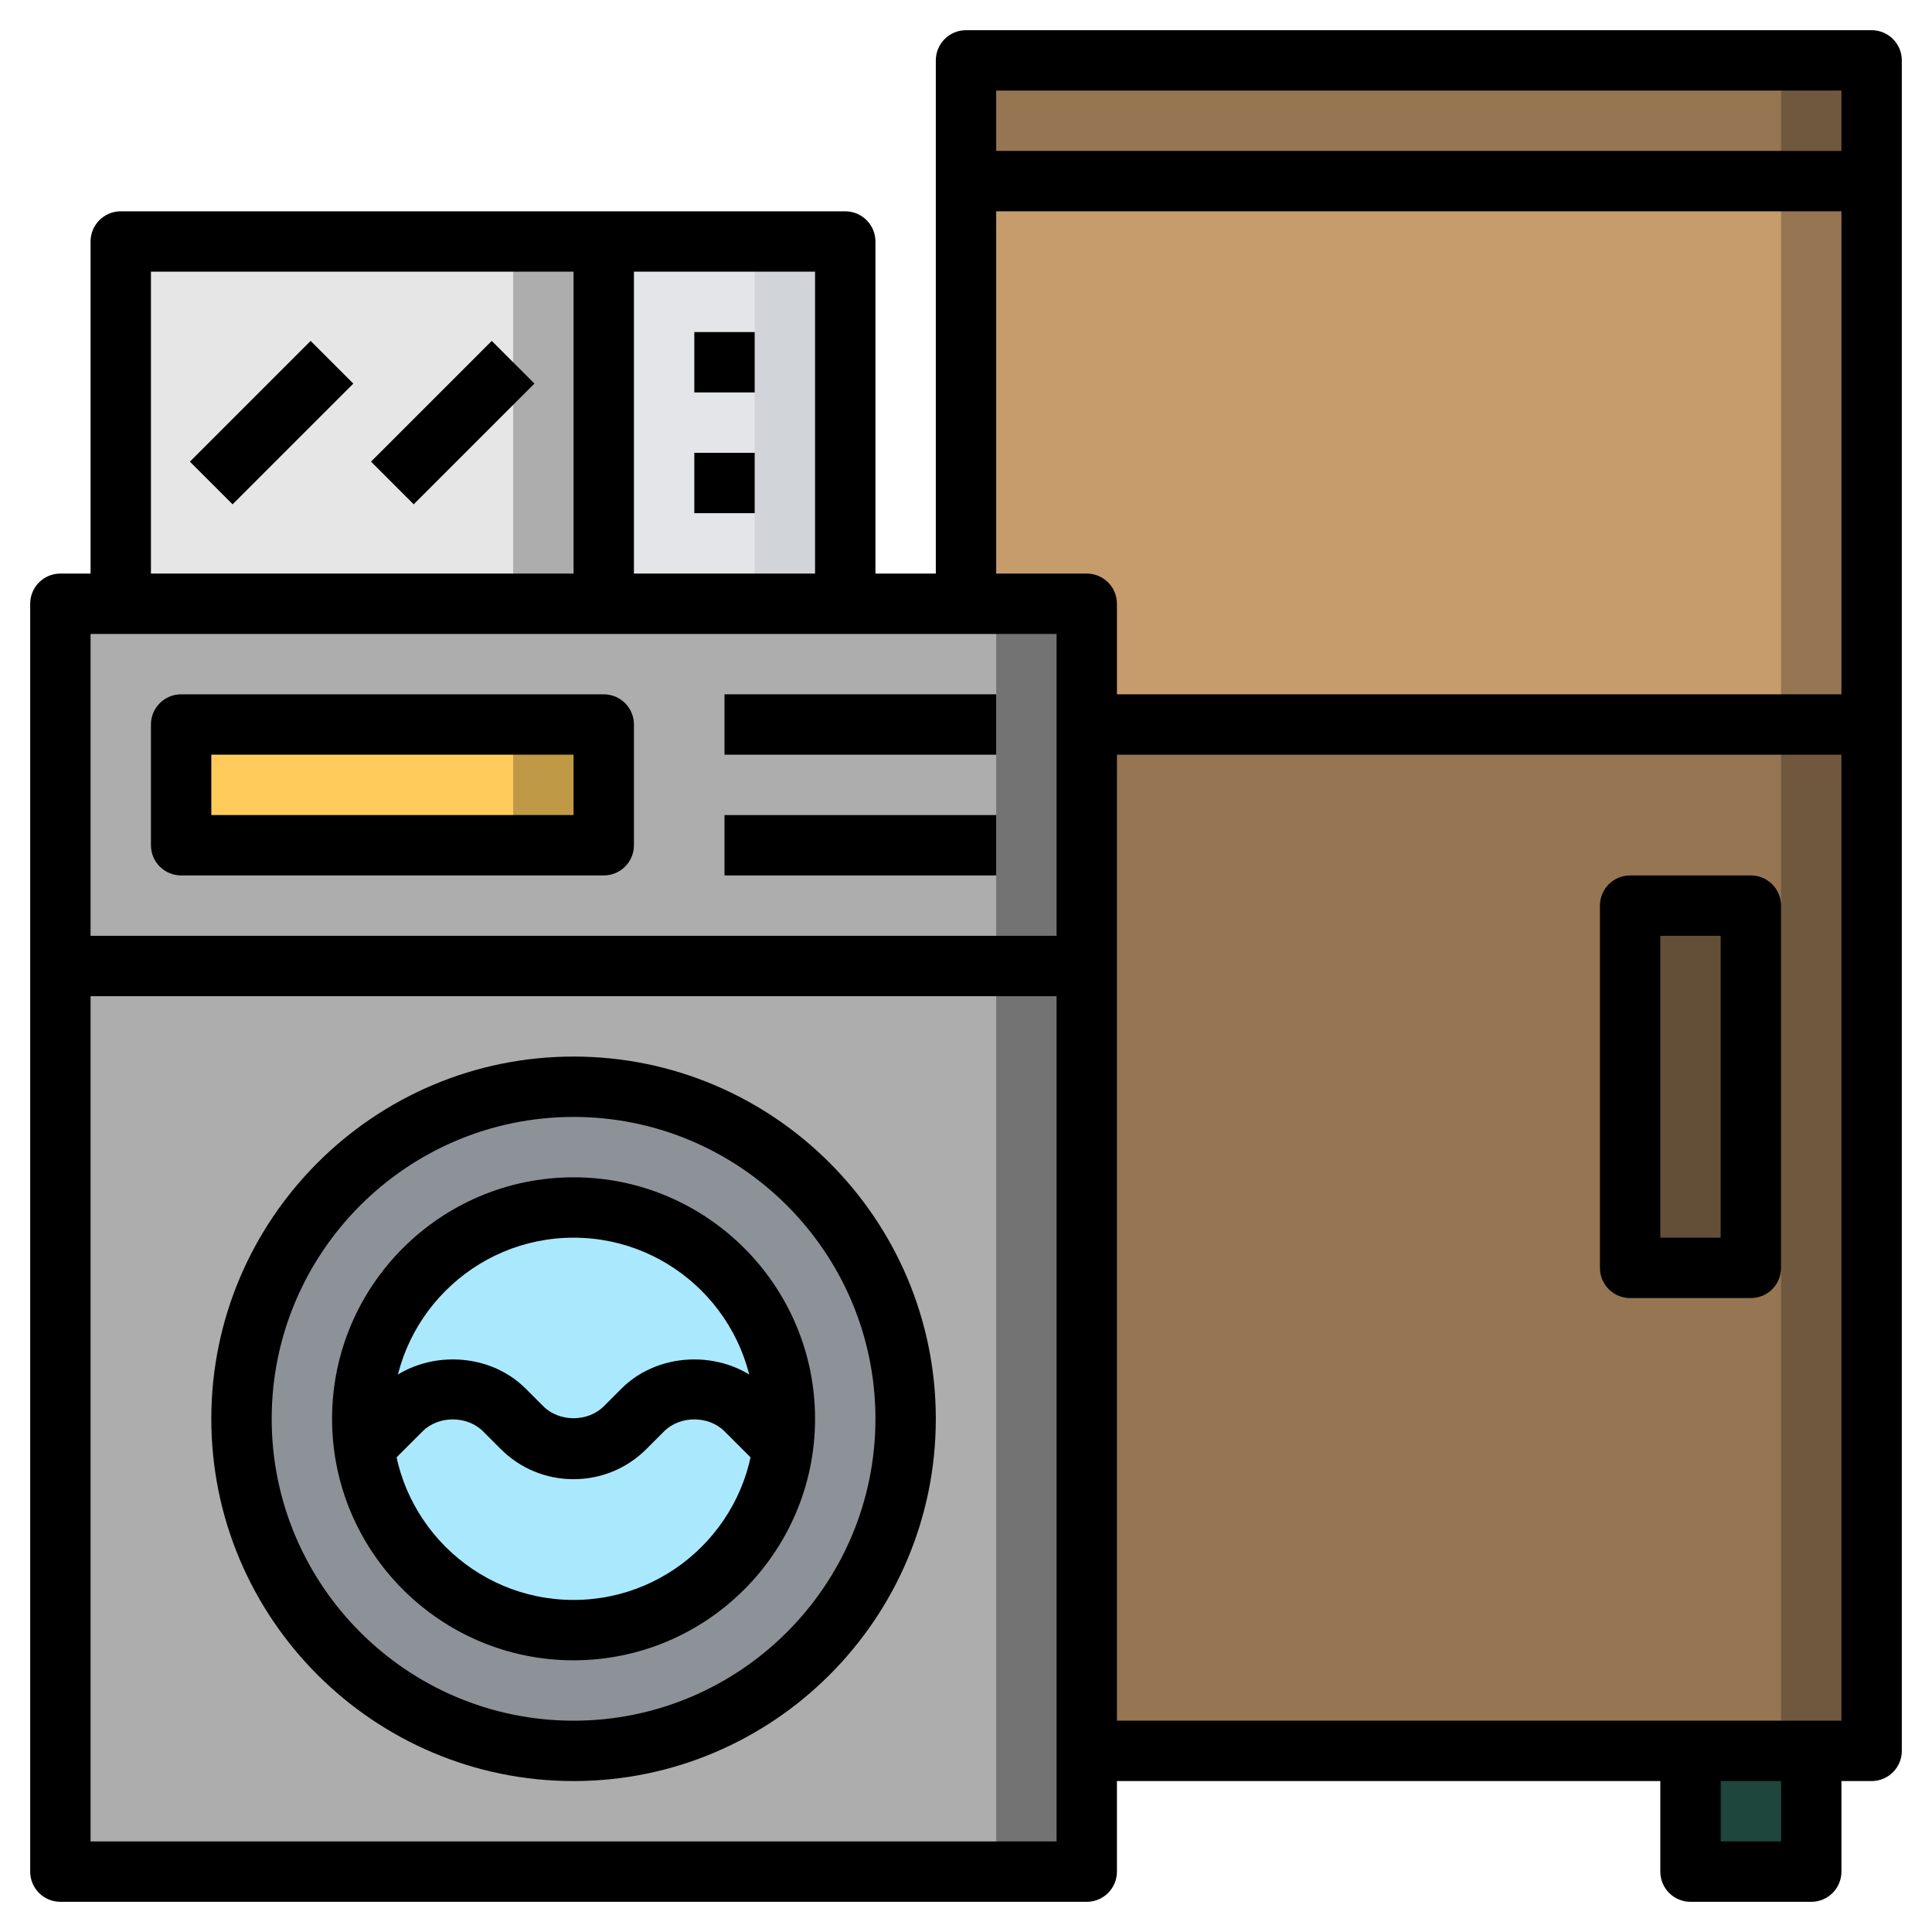 <svg id="Layer_3" enable-background="new 0 0 64 64" height="512" viewBox="0 0 64 64" width="512" xmlns="http://www.w3.org/2000/svg"><path d="m56 58v4h4v-4" fill="#1e463c"/><path d="m32 2h30v56h-30z" fill="#70583e"/><path d="m32 2h27v56h-27z" fill="#957552"/><path d="m32 6h30v18h-30z" fill="#957552"/><path d="m32 6h27v18h-27z" fill="#c69c6d"/><path d="m54 30h4v12h-4z" fill="#634e37"/><path d="m20 8h8v12h-8z" fill="#d1d4d9"/><path d="m20 8h5v12h-5z" fill="#e3e5e8"/><path d="m4 8h16v12h-16z" fill="#adadad"/><path d="m4 8h13v12h-13z" fill="#e6e6e6"/><path d="m2 20h34v42h-34z" fill="#737373"/><path d="m2 20h31v42h-31z" fill="#adadad"/><circle cx="19" cy="47" fill="#8d9299" r="11"/><circle cx="19" cy="47" fill="#aae9fd" r="7"/><path d="m6 24h14v4h-14z" fill="#bf9945"/><path d="m6 24h11v4h-11z" fill="#ffcc5c"/><path d="m36 63h-34c-.552 0-1-.448-1-1v-42c0-.552.448-1 1-1h34c.552 0 1 .448 1 1v42c0 .552-.448 1-1 1zm-33-2h32v-40h-32z"/><path d="m2 31h34v2h-34z"/><path d="m19 59c-6.617 0-12-5.383-12-12s5.383-12 12-12 12 5.383 12 12-5.383 12-12 12zm0-22c-5.514 0-10 4.486-10 10s4.486 10 10 10 10-4.486 10-10-4.486-10-10-10z"/><path d="m20 29h-14c-.552 0-1-.448-1-1v-4c0-.552.448-1 1-1h14c.552 0 1 .448 1 1v4c0 .552-.448 1-1 1zm-13-2h12v-2h-12z"/><path d="m24 23h9v2h-9z"/><path d="m24 27h9v2h-9z"/><path d="m19 49c-.912 0-1.77-.355-2.414-1l-.586-.586c-.526-.526-1.474-.526-2 0l-1.293 1.293-1.414-1.414 1.293-1.293c1.289-1.29 3.539-1.29 4.828 0l.586.586c.526.526 1.474.526 2 0l.586-.586c1.289-1.29 3.539-1.29 4.828 0l1.293 1.293-1.414 1.414-1.293-1.293c-.526-.526-1.474-.526-2 0l-.586.586c-.644.645-1.502 1-2.414 1z"/><path d="m19 55c-4.411 0-8-3.589-8-8s3.589-8 8-8 8 3.589 8 8-3.589 8-8 8zm0-14c-3.309 0-6 2.691-6 6s2.691 6 6 6 6-2.691 6-6-2.691-6-6-6z"/><path d="m29 20h-2v-11h-22v11h-2v-12c0-.552.448-1 1-1h24c.552 0 1 .448 1 1z"/><path d="m19 8h2v12h-2z"/><path d="m23 11h2v2h-2z"/><path d="m23 15h2v2h-2z"/><path d="m6.172 13h5.657v2h-5.657z" transform="matrix(.707 -.707 .707 .707 -7.264 10.465)"/><path d="m12.172 13h5.657v2h-5.657z" transform="matrix(.707 -.707 .707 .707 -5.506 14.707)"/><path d="m60 63h-4c-.552 0-1-.448-1-1v-4h2v3h2v-3h2v4c0 .552-.448 1-1 1z"/><path d="m62 59h-26v-2h25v-54h-28v17h-2v-18c0-.552.448-1 1-1h30c.552 0 1 .448 1 1v56c0 .552-.448 1-1 1z"/><path d="m36 23h26v2h-26z"/><path d="m58 43h-4c-.552 0-1-.448-1-1v-12c0-.552.448-1 1-1h4c.552 0 1 .448 1 1v12c0 .552-.448 1-1 1zm-3-2h2v-10h-2z"/><path d="m32 5h30v2h-30z"/></svg>